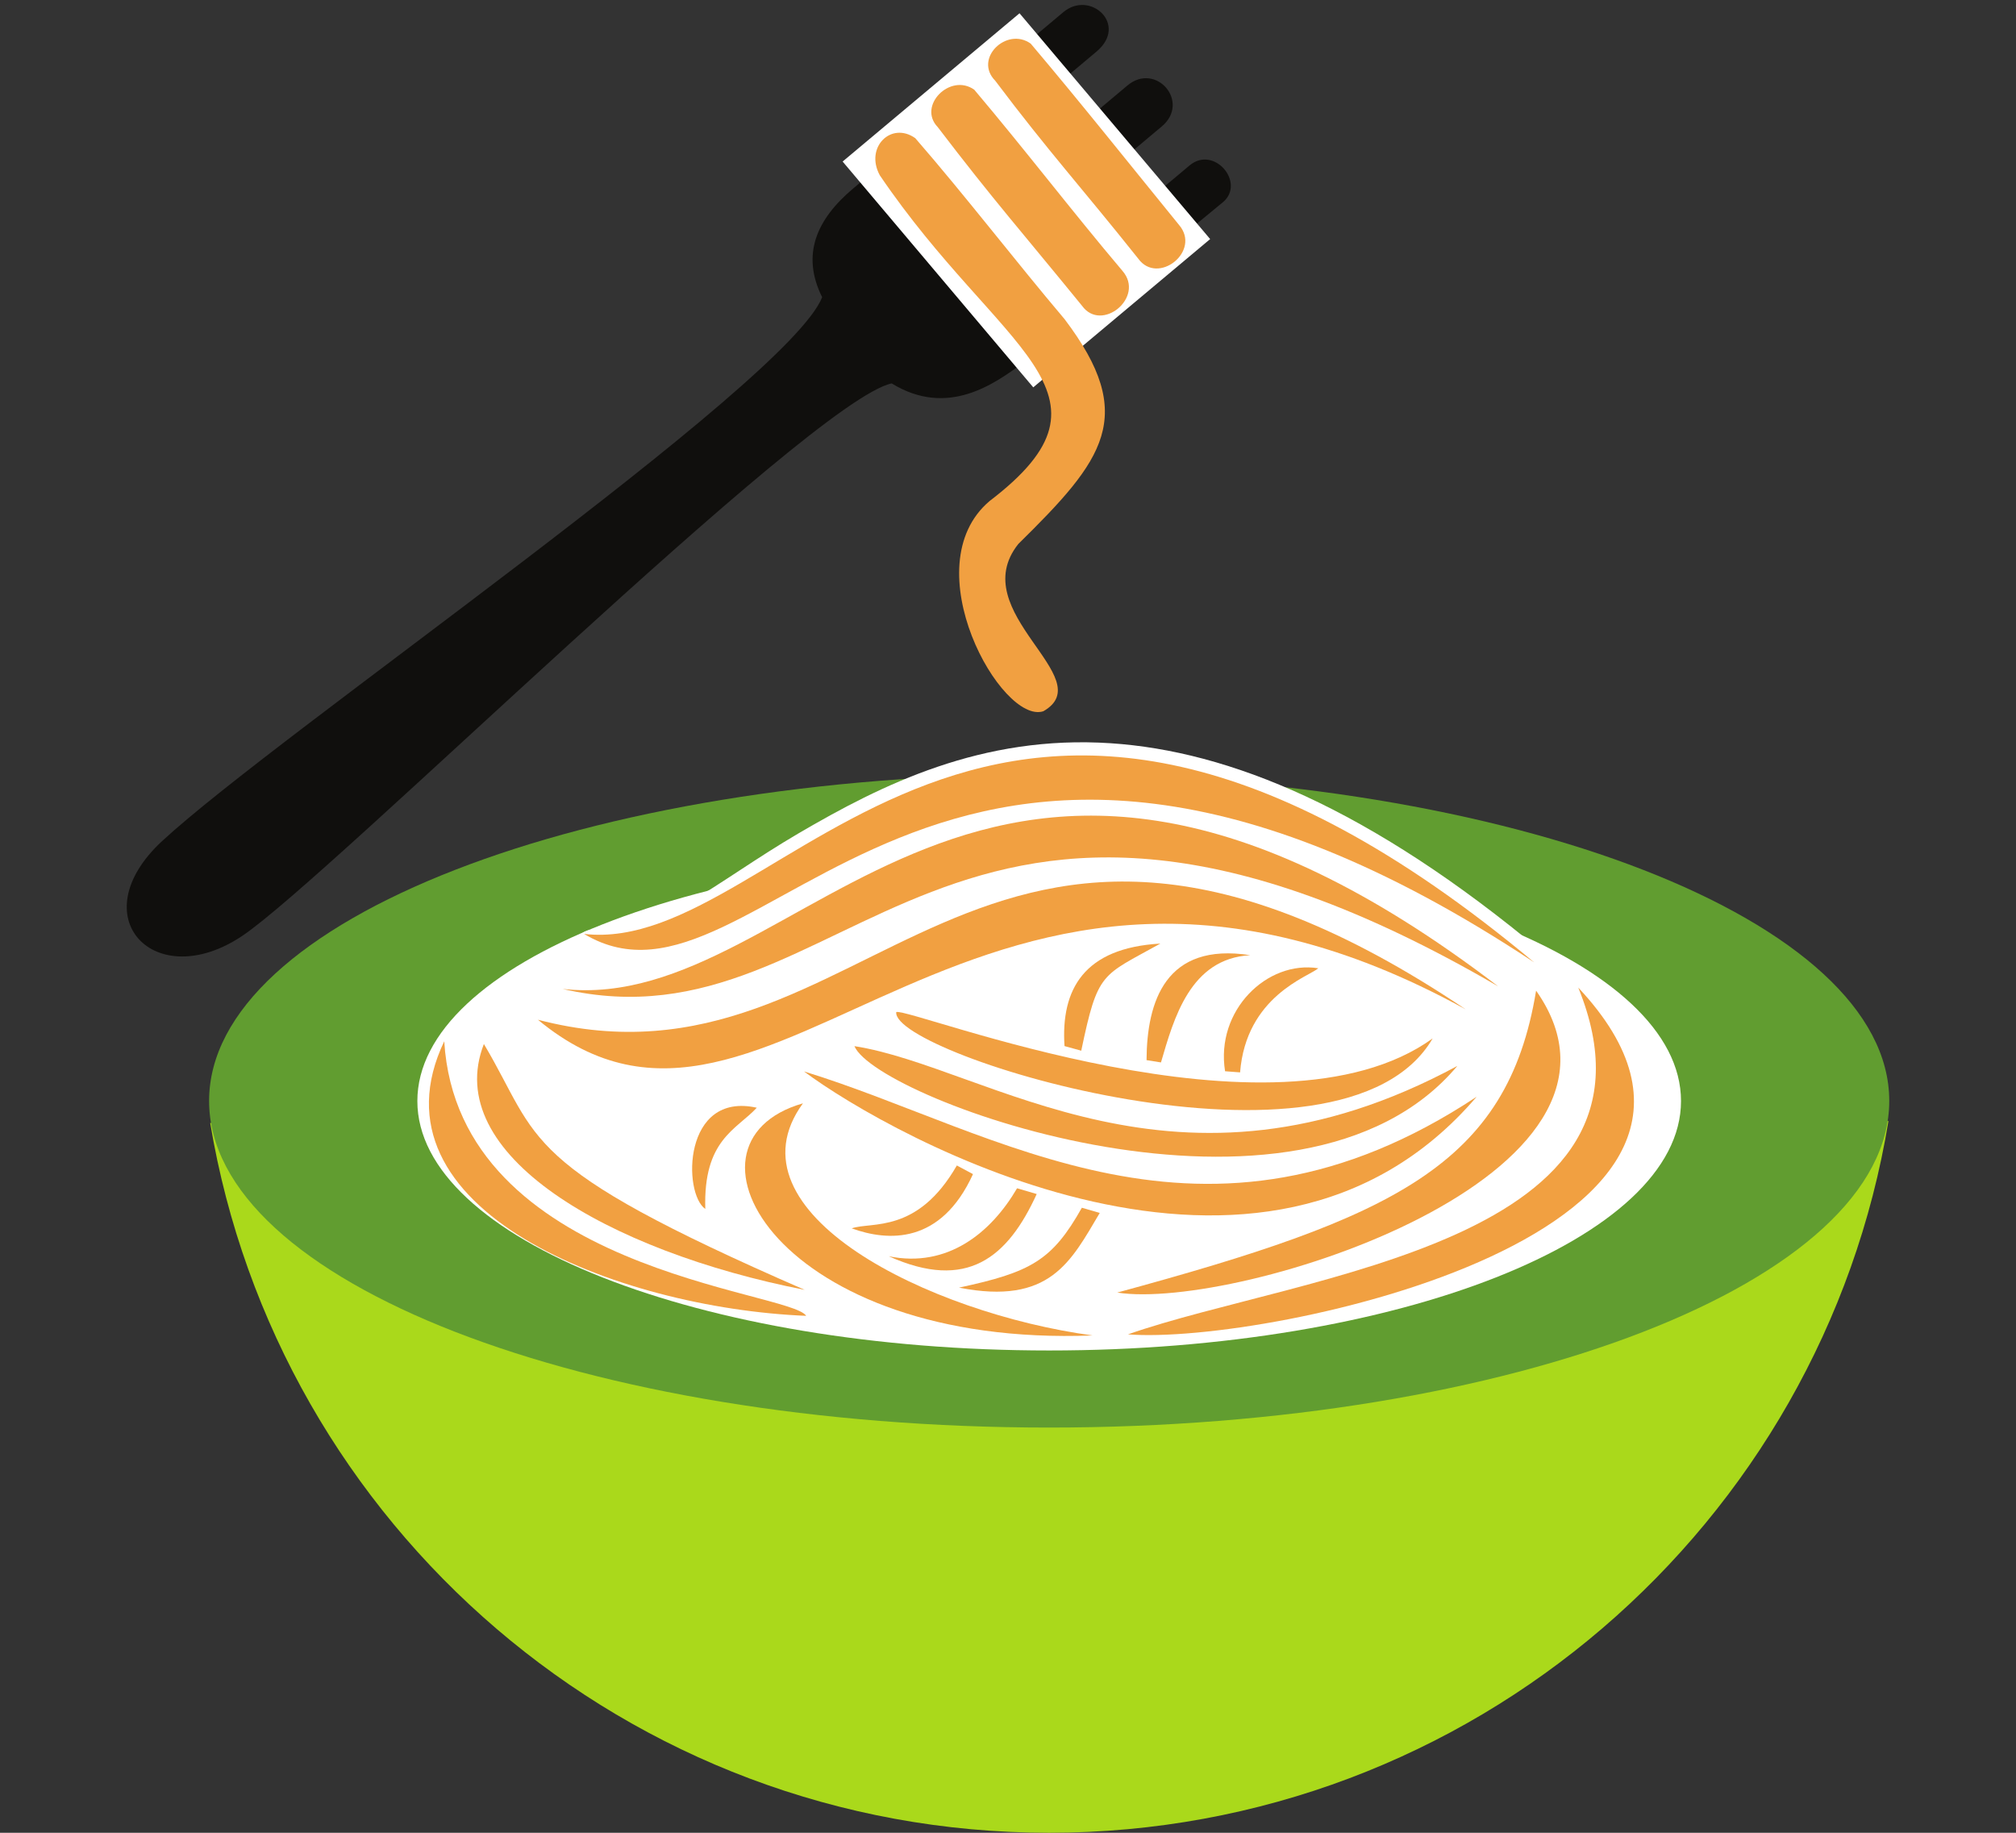 <?xml version="1.0" encoding="UTF-8" standalone="no"?>
<!-- Created with Inkscape (http://www.inkscape.org/) -->

<svg
   xmlns:dc="http://purl.org/dc/elements/1.1/"
   xmlns:cc="http://creativecommons.org/ns#"
   xmlns:rdf="http://www.w3.org/1999/02/22-rdf-syntax-ns#"
   xmlns:svg="http://www.w3.org/2000/svg"
   xmlns="http://www.w3.org/2000/svg"
   xmlns:sodipodi="http://sodipodi.sourceforge.net/DTD/sodipodi-0.dtd"
   xmlns:inkscape="http://www.inkscape.org/namespaces/inkscape"
   width="44mm"
   height="40mm"
   viewBox="0 0 155.906 141.732"
   id="svg5247"
   version="1.1"
   inkscape:version="0.91 r13725"
   sodipodi:docname="Pasta.svg">
  <rect x="0" y="0" width="155.906" height="141.732" fill="#333333" stroke="none"/>
  <defs
     id="defs5249">
    <pattern
       y="0"
       x="0"
       height="6"
       width="6"
       patternUnits="userSpaceOnUse"
       id="EMFhbasepattern" />
    <pattern
       y="0"
       x="0"
       height="6"
       width="6"
       patternUnits="userSpaceOnUse"
       id="EMFhbasepattern-2" />
  </defs>
  <sodipodi:namedview
     id="base"
     pagecolor="#ffffff"
     bordercolor="#666666"
     borderopacity="1.0"
     inkscape:pageopacity="0.0"
     inkscape:pageshadow="2"
     inkscape:zoom="3.959798"
     inkscape:cx="120.36935"
     inkscape:cy="86.119931"
     inkscape:document-units="px"
     inkscape:current-layer="svg5247"
     showgrid="false"
     fit-margin-top="0"
     fit-margin-left="0"
     fit-margin-right="0"
     fit-margin-bottom="0"
     inkscape:window-width="1920"
     inkscape:window-height="1017"
     inkscape:window-x="1912"
     inkscape:window-y="-8"
     inkscape:window-maximized="1" />
  <path
     inkscape:connector-curvature="0"
     d="m 12.533,65.045 c 8.963,-8.301 48.415,-35.343 51.047,-42.061 -1.627,-3.275 -0.465,-6.004 2.417,-8.423 1.704,-1.429 14.543,-12.2 16.239,-13.624 2.065,-1.731 5.051,0.965 2.561,3.053 -2.487,2.088 -11.084,9.299 -11.084,9.299 l 2.277,2.715 c 0,0 9.387,-7.872 11.199,-9.393 2.205,-1.851 4.904,1.281 2.655,3.168 -2.035,1.705 -11.237,9.424 -11.237,9.424 l 2.372,2.832 11.012,-9.239 c 1.897,-1.592 4.363,1.349 2.579,2.845 -1.696,1.423 -12.436,10.181 -15.403,12.381 -2.265,1.68 -5.884,4.285 -10.211,1.627 -6.303,1.345 -43.425,38.141 -50.196,42.707 -6.768,4.565 -12.569,-1.433 -6.227,-7.311"
     style="fill:#100f0d;fill-opacity:1;fill-rule:nonzero;stroke:none"
     id="path328" />
  <path
     inkscape:connector-curvature="0"
     id="path98-6"
     style="fill:#aad91b;fill-opacity:1;fill-rule:nonzero;stroke:none"
     d="m 146.041,86.691 c -5.125,31.22 -32.233,55.041 -64.905,55.041 -32.62,0 -59.693,-23.744 -64.88,-54.893" />
  <path
     inkscape:connector-curvature="0"
     id="path100-2"
     style="fill:#619d30;fill-opacity:1;fill-rule:nonzero;stroke:none"
     d="m 146.104,85.135 c 0,13.948 -29.089,25.261 -64.968,25.261 -35.88,0 -64.965,-11.313 -64.965,-25.261 0,-13.955 29.085,-25.268 64.965,-25.268 35.879,0 64.968,11.313 64.968,25.268" />
  <path
     inkscape:connector-curvature="0"
     id="path102-5"
     style="fill:#ffffff;fill-opacity:1;fill-rule:nonzero;stroke:none"
     d="m 130,85.146 c 0,10.651 -21.873,19.289 -48.863,19.289 -26.984,0 -48.861,-8.639 -48.861,-19.289 0,-10.673 21.877,-19.315 48.861,-19.315 26.989,0 48.863,8.641 48.863,19.315" />
  <rect
     style="fill:#ffffff;fill-opacity:1"
     id="rect3363"
     width="22.856"
     height="17.859"
     x="51.439"
     y="-59.616"
     transform="matrix(0.645,0.764,-0.766,0.642,0,0)" />
  <path
     inkscape:connector-curvature="0"
     id="path3349"
     d="m 68.039,13.555 c -1.179,-2.167 0.886,-4.191 2.744,-2.87 3.975,4.58 7.657,9.4 11.549,13.999 5.692,7.523 3.037,10.867 -3.58,17.381 -4.202,5.28 6.399,10.376 1.937,12.936 -3.233,1.07 -10.14,-11.189 -4.155,-16.259 10.977,-8.376 0.767,-11.533 -8.494,-25.185 z"
     style="fill:#f1a041;fill-opacity:1;fill-rule:nonzero;stroke:none"
     sodipodi:nodetypes="ccccccc" />
  <path
     inkscape:connector-curvature="0"
     id="path3351"
     d="m 72.517,9.826 c -1.583,-1.643 0.969,-4.21 2.827,-2.889 3.893,4.599 7.574,9.418 11.467,14.017 1.758,2.038 -1.621,4.789 -3.13,2.696 C 79.134,18.069 76.815,15.463 72.517,9.826 Z"
     style="fill:#f1a041;fill-opacity:1;fill-rule:nonzero;stroke:none" />
  <path
     inkscape:connector-curvature="0"
     id="path3353"
     d="m 76.963,6.24 c -1.684,-1.707 0.886,-4.191 2.744,-2.87 3.893,4.599 7.638,9.317 11.467,14.017 1.758,2.038 -1.639,4.707 -3.149,2.614 C 83.562,14.4 81.16,11.812 76.963,6.24 Z"
     style="fill:#f1a041;fill-opacity:1;fill-rule:nonzero;stroke:none" />
  <path
     style="fill:#ffffff;fill-opacity:1;fill-rule:nonzero;stroke:none"
     d="m 85.912,57.477 c -9.997,-0.667 -17.73,3.205 -24.176,6.979 -6.446,3.774 -10.937,8.002 -15.757,7.45 -1.089,-0.126 -1.896,1.07 -0.954,1.632 1.896,1.136 3.484,1.071 5.43,0.892 1.946,-0.179 3.868,-0.879 5.861,-1.818 3.987,-1.878 8.624,-3.726 13.911,-5.857 10.575,-4.263 23.901,-5.9 47.099,9.464 1.069,0.705 2.953,-1.752 1.972,-2.576 C 105.861,62.423 95.001,58.083 85.912,57.477 Z"
     id="path4244"
     inkscape:connector-curvature="0"
     sodipodi:nodetypes="ssccsssccs" />
  <path
     inkscape:connector-curvature="0"
     id="path4170"
     d="M 118.647,74.425 C 75.989,38.811 60.766,74.009 45.169,72.222 c 13.772,8.252 26.7,-28.779 73.478,2.202 z"
     style="fill:#f1a041;fill-opacity:1;fill-rule:nonzero;stroke:none"
     sodipodi:nodetypes="ccc" />
  <path
     inkscape:connector-curvature="0"
     id="path4172"
     d="M 115.858,76.276 C 73.059,51.344 65.91,81.665 43.51,76.476 62.425,78.603 75.483,45.428 115.858,76.276 Z"
     style="fill:#f1a041;fill-opacity:1;fill-rule:nonzero;stroke:none"
     sodipodi:nodetypes="ccc" />
  <path
     inkscape:connector-curvature="0"
     id="path4174"
     d="m 95.901,82.93 c 0.466,-5.904 5.302,-7.401 6.049,-8.052 -3.962,-0.633 -7.964,3.261 -7.21,7.963"
     style="fill:#f1a041;fill-opacity:1;fill-rule:nonzero;stroke:none"
     sodipodi:nodetypes="ccc" />
  <path
     inkscape:connector-curvature="0"
     id="path4176"
     d="M 69.311,78.263 C 68.897,81.58 103.824,92.299 110.793,80.304 98.515,89.152 70.473,77.922 69.311,78.263 Z"
     style="fill:#f1a041;fill-opacity:1;fill-rule:nonzero;stroke:none" />
  <path
     inkscape:connector-curvature="0"
     id="path4178"
     d="m 66.076,80.9 c 1.742,4.169 34.43,16.078 46.626,1.531 -21.737,11.74 -36.255,0.085 -46.626,-1.531 z"
     style="fill:#f1a041;fill-opacity:1;fill-rule:nonzero;stroke:none" />
  <path
     inkscape:connector-curvature="0"
     id="path4180"
     d="M 41.602,78.858 C 59.854,94.001 75.227,57.082 113.355,78.06 75.112,52.365 67.652,85.664 41.602,78.858 Z"
     style="fill:#f1a041;fill-opacity:1;fill-rule:nonzero;stroke:none"
     sodipodi:nodetypes="ccc" />
  <path
     inkscape:connector-curvature="0"
     id="path4182"
     d="m 82.323,80.896 c -0.287,-4.379 1.495,-7.592 7.412,-7.927 -4.56,2.54 -4.828,2.116 -6.117,8.284"
     style="fill:#f1a041;fill-opacity:1;fill-rule:nonzero;stroke:none"
     sodipodi:nodetypes="ccc" />
  <path
     inkscape:connector-curvature="0"
     id="path4184"
     d="m 88.667,81.982 c 0.024,-4.532 1.466,-9.135 8.02,-8.115 -4.646,0.255 -5.908,4.89 -6.904,8.293"
     style="fill:#f1a041;fill-opacity:1;fill-rule:nonzero;stroke:none"
     sodipodi:nodetypes="ccc" />
  <path
     inkscape:connector-curvature="0"
     id="path4186"
     d="M 34.355,80.524 C 35.434,98.303 61.102,99.799 62.346,101.756 47.745,101.16 28.133,93.539 34.355,80.524 Z"
     style="fill:#f1a041;fill-opacity:1;fill-rule:nonzero;stroke:none"
     sodipodi:nodetypes="ccc" />
  <path
     inkscape:connector-curvature="0"
     id="path4188"
     d="m 37.421,80.735 c 4.448,7.481 2.475,9.287 24.81,19.012 C 46.962,96.753 34.103,89.242 37.421,80.735 Z"
     style="fill:#f1a041;fill-opacity:1;fill-rule:nonzero;stroke:none"
     sodipodi:nodetypes="ccc" />
  <path
     inkscape:connector-curvature="0"
     id="path4190"
     d="M 86.402,99.956 C 107.705,94.163 116.575,90.159 118.793,76.608 128.857,90.919 95.611,101.402 86.402,99.956 Z"
     style="fill:#f1a041;fill-opacity:1;fill-rule:nonzero;stroke:none"
     sodipodi:nodetypes="ccc" />
  <path
     inkscape:connector-curvature="0"
     id="path4192"
     d="M 87.232,103.188 C 100.589,98.509 130.076,96.093 122.054,76.372 139.74,95.245 97.934,104.039 87.232,103.188 Z"
     style="fill:#f1a041;fill-opacity:1;fill-rule:nonzero;stroke:none"
     sodipodi:nodetypes="ccc" />
  <path
     inkscape:connector-curvature="0"
     id="path4194"
     d="m 62.177,82.856 c 6.72,5.019 35.591,21.183 52.018,1.957 -21.073,13.952 -37.002,2.637 -52.018,-1.957 z"
     style="fill:#f1a041;fill-opacity:1;fill-rule:nonzero;stroke:none" />
  <path
     inkscape:connector-curvature="0"
     id="path4196"
     d="m 73.996,90.128 c -3.05,5.317 -6.611,4.326 -8.13,4.864 2.821,1.021 6.893,1.25 9.38,-4.195"
     style="fill:#f1a041;fill-opacity:1;fill-rule:nonzero;stroke:none"
     sodipodi:nodetypes="ccc" />
  <path
     inkscape:connector-curvature="0"
     id="path4198"
     d="m 85.048,93.799 c -2.232,3.758 -3.847,7.155 -10.886,5.776 5.559,-1.191 7.21,-2.102 9.503,-6.178"
     style="fill:#f1a041;fill-opacity:1;fill-rule:nonzero;stroke:none"
     sodipodi:nodetypes="ccc" />
  <path
     inkscape:connector-curvature="0"
     id="path4200"
     d="m 80.173,92.337 c -2.244,4.913 -5.386,7.533 -11.442,4.811 4.563,0.936 7.927,-1.834 9.924,-5.257"
     style="fill:#f1a041;fill-opacity:1;fill-rule:nonzero;stroke:none"
     sodipodi:nodetypes="ccc" />
  <path
     inkscape:connector-curvature="0"
     id="path4202"
     d="M 62.094,85.323 C 55.954,93.745 71.883,101.572 84.494,103.273 60.268,104.209 51.391,88.386 62.094,85.323 Z"
     style="fill:#f1a041;fill-opacity:1;fill-rule:nonzero;stroke:none" />
  <path
     inkscape:connector-curvature="0"
     id="path4204"
     d="m 54.544,93.49 c -0.166,-5.36 2.406,-6.125 3.982,-7.827 -5.724,-1.276 -5.724,6.636 -3.982,7.827 z"
     style="fill:#f1a041;fill-opacity:1;fill-rule:nonzero;stroke:none" />
</svg>
